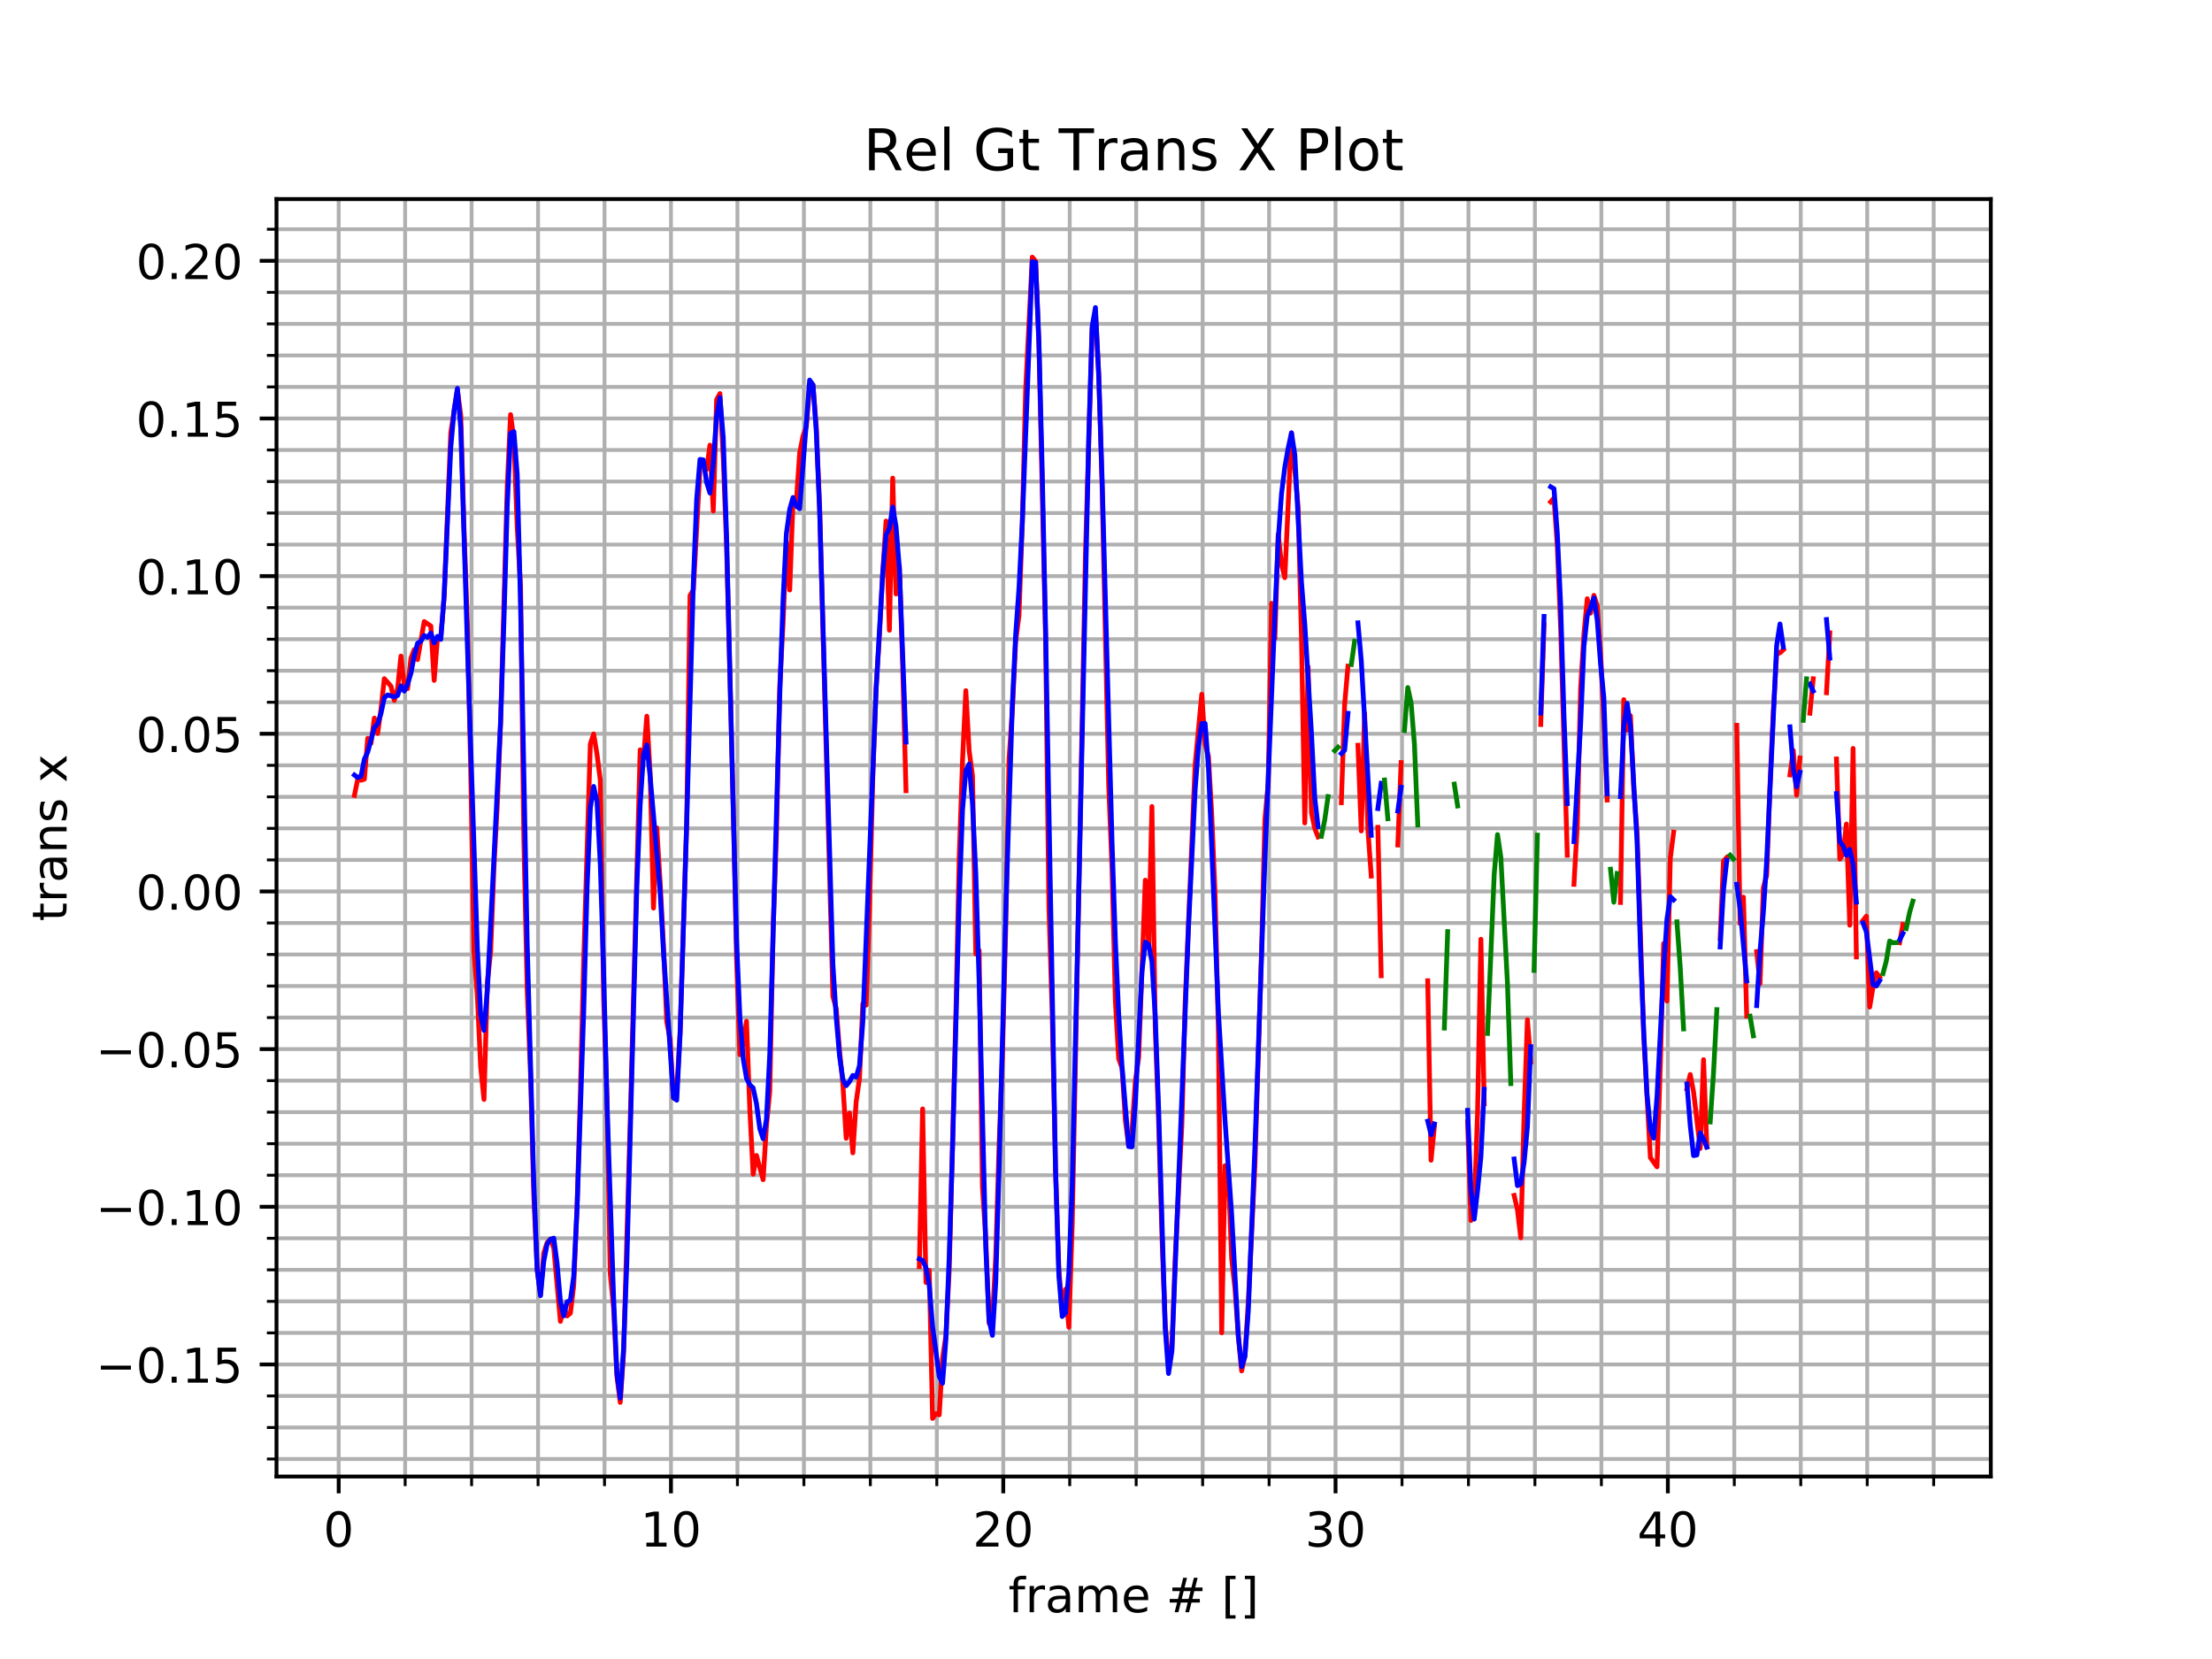 <?xml version="1.0" encoding="utf-8" standalone="no"?>
<!DOCTYPE svg PUBLIC "-//W3C//DTD SVG 1.1//EN"
  "http://www.w3.org/Graphics/SVG/1.1/DTD/svg11.dtd">
<!-- Created with matplotlib (http://matplotlib.org/) -->
<svg height="345.6pt" version="1.1" viewBox="0 0 460.8 345.6" width="460.8pt" xmlns="http://www.w3.org/2000/svg" xmlns:xlink="http://www.w3.org/1999/xlink">
 <defs>
  <style type="text/css">
*{stroke-linecap:butt;stroke-linejoin:round;}
  </style>
 </defs>
 <g id="figure_1">
  <g id="patch_1">
   <path d="M 0 345.6 
L 460.8 345.6 
L 460.8 0 
L 0 0 
z
" style="fill:#ffffff;"/>
  </g>
  <g id="axes_1">
   <g id="patch_2">
    <path d="M 57.6 307.584 
L 414.72 307.584 
L 414.72 41.472 
L 57.6 41.472 
z
" style="fill:#ffffff;"/>
   </g>
   <g id="matplotlib.axis_1">
    <g id="xtick_1">
     <g id="line2d_1">
      <path clip-path="url(#pa405246eb6)" d="M 70.555 307.584 
L 70.555 41.472 
" style="fill:none;stroke:#b0b0b0;stroke-linecap:square;stroke-width:0.8;"/>
     </g>
     <g id="line2d_2">
      <defs>
       <path d="M 0 0 
L 0 3.5 
" id="mb6e372103e" style="stroke:#000000;stroke-width:0.8;"/>
      </defs>
      <g>
       <use style="stroke:#000000;stroke-width:0.8;" x="70.555" xlink:href="#mb6e372103e" y="307.584"/>
      </g>
     </g>
     <g id="text_1">
      <!-- 0 -->
      <defs>
       <path d="M 31.781 66.406 
Q 24.172 66.406 20.328 58.906 
Q 16.5 51.422 16.5 36.375 
Q 16.5 21.391 20.328 13.891 
Q 24.172 6.391 31.781 6.391 
Q 39.453 6.391 43.281 13.891 
Q 47.125 21.391 47.125 36.375 
Q 47.125 51.422 43.281 58.906 
Q 39.453 66.406 31.781 66.406 
z
M 31.781 74.219 
Q 44.047 74.219 50.516 64.516 
Q 56.984 54.828 56.984 36.375 
Q 56.984 17.969 50.516 8.266 
Q 44.047 -1.422 31.781 -1.422 
Q 19.531 -1.422 13.062 8.266 
Q 6.594 17.969 6.594 36.375 
Q 6.594 54.828 13.062 64.516 
Q 19.531 74.219 31.781 74.219 
z
" id="DejaVuSans-30"/>
      </defs>
      <g transform="translate(67.374 322.182)scale(0.1 -0.1)">
       <use xlink:href="#DejaVuSans-30"/>
      </g>
     </g>
    </g>
    <g id="xtick_2">
     <g id="line2d_3">
      <path clip-path="url(#pa405246eb6)" d="M 139.777 307.584 
L 139.777 41.472 
" style="fill:none;stroke:#b0b0b0;stroke-linecap:square;stroke-width:0.8;"/>
     </g>
     <g id="line2d_4">
      <g>
       <use style="stroke:#000000;stroke-width:0.8;" x="139.777" xlink:href="#mb6e372103e" y="307.584"/>
      </g>
     </g>
     <g id="text_2">
      <!-- 10 -->
      <defs>
       <path d="M 12.406 8.297 
L 28.516 8.297 
L 28.516 63.922 
L 10.984 60.406 
L 10.984 69.391 
L 28.422 72.906 
L 38.281 72.906 
L 38.281 8.297 
L 54.391 8.297 
L 54.391 0 
L 12.406 0 
z
" id="DejaVuSans-31"/>
      </defs>
      <g transform="translate(133.414 322.182)scale(0.1 -0.1)">
       <use xlink:href="#DejaVuSans-31"/>
       <use x="63.623" xlink:href="#DejaVuSans-30"/>
      </g>
     </g>
    </g>
    <g id="xtick_3">
     <g id="line2d_5">
      <path clip-path="url(#pa405246eb6)" d="M 208.999 307.584 
L 208.999 41.472 
" style="fill:none;stroke:#b0b0b0;stroke-linecap:square;stroke-width:0.8;"/>
     </g>
     <g id="line2d_6">
      <g>
       <use style="stroke:#000000;stroke-width:0.8;" x="208.999" xlink:href="#mb6e372103e" y="307.584"/>
      </g>
     </g>
     <g id="text_3">
      <!-- 20 -->
      <defs>
       <path d="M 19.188 8.297 
L 53.609 8.297 
L 53.609 0 
L 7.328 0 
L 7.328 8.297 
Q 12.938 14.109 22.625 23.891 
Q 32.328 33.688 34.812 36.531 
Q 39.547 41.844 41.422 45.531 
Q 43.312 49.219 43.312 52.781 
Q 43.312 58.594 39.234 62.25 
Q 35.156 65.922 28.609 65.922 
Q 23.969 65.922 18.812 64.312 
Q 13.672 62.703 7.812 59.422 
L 7.812 69.391 
Q 13.766 71.781 18.938 73 
Q 24.125 74.219 28.422 74.219 
Q 39.75 74.219 46.484 68.547 
Q 53.219 62.891 53.219 53.422 
Q 53.219 48.922 51.531 44.891 
Q 49.859 40.875 45.406 35.406 
Q 44.188 33.984 37.641 27.219 
Q 31.109 20.453 19.188 8.297 
z
" id="DejaVuSans-32"/>
      </defs>
      <g transform="translate(202.636 322.182)scale(0.1 -0.1)">
       <use xlink:href="#DejaVuSans-32"/>
       <use x="63.623" xlink:href="#DejaVuSans-30"/>
      </g>
     </g>
    </g>
    <g id="xtick_4">
     <g id="line2d_7">
      <path clip-path="url(#pa405246eb6)" d="M 278.22 307.584 
L 278.22 41.472 
" style="fill:none;stroke:#b0b0b0;stroke-linecap:square;stroke-width:0.8;"/>
     </g>
     <g id="line2d_8">
      <g>
       <use style="stroke:#000000;stroke-width:0.8;" x="278.22" xlink:href="#mb6e372103e" y="307.584"/>
      </g>
     </g>
     <g id="text_4">
      <!-- 30 -->
      <defs>
       <path d="M 40.578 39.312 
Q 47.656 37.797 51.625 33 
Q 55.609 28.219 55.609 21.188 
Q 55.609 10.406 48.188 4.484 
Q 40.766 -1.422 27.094 -1.422 
Q 22.516 -1.422 17.656 -0.516 
Q 12.797 0.391 7.625 2.203 
L 7.625 11.719 
Q 11.719 9.328 16.594 8.109 
Q 21.484 6.891 26.812 6.891 
Q 36.078 6.891 40.938 10.547 
Q 45.797 14.203 45.797 21.188 
Q 45.797 27.641 41.281 31.266 
Q 36.766 34.906 28.719 34.906 
L 20.219 34.906 
L 20.219 43.016 
L 29.109 43.016 
Q 36.375 43.016 40.234 45.922 
Q 44.094 48.828 44.094 54.297 
Q 44.094 59.906 40.109 62.906 
Q 36.141 65.922 28.719 65.922 
Q 24.656 65.922 20.016 65.031 
Q 15.375 64.156 9.812 62.312 
L 9.812 71.094 
Q 15.438 72.656 20.344 73.438 
Q 25.25 74.219 29.594 74.219 
Q 40.828 74.219 47.359 69.109 
Q 53.906 64.016 53.906 55.328 
Q 53.906 49.266 50.438 45.094 
Q 46.969 40.922 40.578 39.312 
z
" id="DejaVuSans-33"/>
      </defs>
      <g transform="translate(271.858 322.182)scale(0.1 -0.1)">
       <use xlink:href="#DejaVuSans-33"/>
       <use x="63.623" xlink:href="#DejaVuSans-30"/>
      </g>
     </g>
    </g>
    <g id="xtick_5">
     <g id="line2d_9">
      <path clip-path="url(#pa405246eb6)" d="M 347.442 307.584 
L 347.442 41.472 
" style="fill:none;stroke:#b0b0b0;stroke-linecap:square;stroke-width:0.8;"/>
     </g>
     <g id="line2d_10">
      <g>
       <use style="stroke:#000000;stroke-width:0.8;" x="347.442" xlink:href="#mb6e372103e" y="307.584"/>
      </g>
     </g>
     <g id="text_5">
      <!-- 40 -->
      <defs>
       <path d="M 37.797 64.312 
L 12.891 25.391 
L 37.797 25.391 
z
M 35.203 72.906 
L 47.609 72.906 
L 47.609 25.391 
L 58.016 25.391 
L 58.016 17.188 
L 47.609 17.188 
L 47.609 0 
L 37.797 0 
L 37.797 17.188 
L 4.891 17.188 
L 4.891 26.703 
z
" id="DejaVuSans-34"/>
      </defs>
      <g transform="translate(341.079 322.182)scale(0.1 -0.1)">
       <use xlink:href="#DejaVuSans-34"/>
       <use x="63.623" xlink:href="#DejaVuSans-30"/>
      </g>
     </g>
    </g>
    <g id="xtick_6">
     <g id="line2d_11">
      <path clip-path="url(#pa405246eb6)" d="M 84.4 307.584 
L 84.4 41.472 
" style="fill:none;stroke:#b0b0b0;stroke-linecap:square;stroke-width:0.8;"/>
     </g>
     <g id="line2d_12">
      <defs>
       <path d="M 0 0 
L 0 2 
" id="m684f79be50" style="stroke:#000000;stroke-width:0.6;"/>
      </defs>
      <g>
       <use style="stroke:#000000;stroke-width:0.6;" x="84.4" xlink:href="#m684f79be50" y="307.584"/>
      </g>
     </g>
    </g>
    <g id="xtick_7">
     <g id="line2d_13">
      <path clip-path="url(#pa405246eb6)" d="M 98.244 307.584 
L 98.244 41.472 
" style="fill:none;stroke:#b0b0b0;stroke-linecap:square;stroke-width:0.8;"/>
     </g>
     <g id="line2d_14">
      <g>
       <use style="stroke:#000000;stroke-width:0.6;" x="98.244" xlink:href="#m684f79be50" y="307.584"/>
      </g>
     </g>
    </g>
    <g id="xtick_8">
     <g id="line2d_15">
      <path clip-path="url(#pa405246eb6)" d="M 112.088 307.584 
L 112.088 41.472 
" style="fill:none;stroke:#b0b0b0;stroke-linecap:square;stroke-width:0.8;"/>
     </g>
     <g id="line2d_16">
      <g>
       <use style="stroke:#000000;stroke-width:0.6;" x="112.088" xlink:href="#m684f79be50" y="307.584"/>
      </g>
     </g>
    </g>
    <g id="xtick_9">
     <g id="line2d_17">
      <path clip-path="url(#pa405246eb6)" d="M 125.933 307.584 
L 125.933 41.472 
" style="fill:none;stroke:#b0b0b0;stroke-linecap:square;stroke-width:0.8;"/>
     </g>
     <g id="line2d_18">
      <g>
       <use style="stroke:#000000;stroke-width:0.6;" x="125.933" xlink:href="#m684f79be50" y="307.584"/>
      </g>
     </g>
    </g>
    <g id="xtick_10">
     <g id="line2d_19">
      <path clip-path="url(#pa405246eb6)" d="M 153.621 307.584 
L 153.621 41.472 
" style="fill:none;stroke:#b0b0b0;stroke-linecap:square;stroke-width:0.8;"/>
     </g>
     <g id="line2d_20">
      <g>
       <use style="stroke:#000000;stroke-width:0.6;" x="153.621" xlink:href="#m684f79be50" y="307.584"/>
      </g>
     </g>
    </g>
    <g id="xtick_11">
     <g id="line2d_21">
      <path clip-path="url(#pa405246eb6)" d="M 167.466 307.584 
L 167.466 41.472 
" style="fill:none;stroke:#b0b0b0;stroke-linecap:square;stroke-width:0.8;"/>
     </g>
     <g id="line2d_22">
      <g>
       <use style="stroke:#000000;stroke-width:0.6;" x="167.466" xlink:href="#m684f79be50" y="307.584"/>
      </g>
     </g>
    </g>
    <g id="xtick_12">
     <g id="line2d_23">
      <path clip-path="url(#pa405246eb6)" d="M 181.31 307.584 
L 181.31 41.472 
" style="fill:none;stroke:#b0b0b0;stroke-linecap:square;stroke-width:0.8;"/>
     </g>
     <g id="line2d_24">
      <g>
       <use style="stroke:#000000;stroke-width:0.6;" x="181.31" xlink:href="#m684f79be50" y="307.584"/>
      </g>
     </g>
    </g>
    <g id="xtick_13">
     <g id="line2d_25">
      <path clip-path="url(#pa405246eb6)" d="M 195.154 307.584 
L 195.154 41.472 
" style="fill:none;stroke:#b0b0b0;stroke-linecap:square;stroke-width:0.8;"/>
     </g>
     <g id="line2d_26">
      <g>
       <use style="stroke:#000000;stroke-width:0.6;" x="195.154" xlink:href="#m684f79be50" y="307.584"/>
      </g>
     </g>
    </g>
    <g id="xtick_14">
     <g id="line2d_27">
      <path clip-path="url(#pa405246eb6)" d="M 222.843 307.584 
L 222.843 41.472 
" style="fill:none;stroke:#b0b0b0;stroke-linecap:square;stroke-width:0.8;"/>
     </g>
     <g id="line2d_28">
      <g>
       <use style="stroke:#000000;stroke-width:0.6;" x="222.843" xlink:href="#m684f79be50" y="307.584"/>
      </g>
     </g>
    </g>
    <g id="xtick_15">
     <g id="line2d_29">
      <path clip-path="url(#pa405246eb6)" d="M 236.687 307.584 
L 236.687 41.472 
" style="fill:none;stroke:#b0b0b0;stroke-linecap:square;stroke-width:0.8;"/>
     </g>
     <g id="line2d_30">
      <g>
       <use style="stroke:#000000;stroke-width:0.6;" x="236.687" xlink:href="#m684f79be50" y="307.584"/>
      </g>
     </g>
    </g>
    <g id="xtick_16">
     <g id="line2d_31">
      <path clip-path="url(#pa405246eb6)" d="M 250.532 307.584 
L 250.532 41.472 
" style="fill:none;stroke:#b0b0b0;stroke-linecap:square;stroke-width:0.8;"/>
     </g>
     <g id="line2d_32">
      <g>
       <use style="stroke:#000000;stroke-width:0.6;" x="250.532" xlink:href="#m684f79be50" y="307.584"/>
      </g>
     </g>
    </g>
    <g id="xtick_17">
     <g id="line2d_33">
      <path clip-path="url(#pa405246eb6)" d="M 264.376 307.584 
L 264.376 41.472 
" style="fill:none;stroke:#b0b0b0;stroke-linecap:square;stroke-width:0.8;"/>
     </g>
     <g id="line2d_34">
      <g>
       <use style="stroke:#000000;stroke-width:0.6;" x="264.376" xlink:href="#m684f79be50" y="307.584"/>
      </g>
     </g>
    </g>
    <g id="xtick_18">
     <g id="line2d_35">
      <path clip-path="url(#pa405246eb6)" d="M 292.064 307.584 
L 292.064 41.472 
" style="fill:none;stroke:#b0b0b0;stroke-linecap:square;stroke-width:0.8;"/>
     </g>
     <g id="line2d_36">
      <g>
       <use style="stroke:#000000;stroke-width:0.6;" x="292.064" xlink:href="#m684f79be50" y="307.584"/>
      </g>
     </g>
    </g>
    <g id="xtick_19">
     <g id="line2d_37">
      <path clip-path="url(#pa405246eb6)" d="M 305.909 307.584 
L 305.909 41.472 
" style="fill:none;stroke:#b0b0b0;stroke-linecap:square;stroke-width:0.8;"/>
     </g>
     <g id="line2d_38">
      <g>
       <use style="stroke:#000000;stroke-width:0.6;" x="305.909" xlink:href="#m684f79be50" y="307.584"/>
      </g>
     </g>
    </g>
    <g id="xtick_20">
     <g id="line2d_39">
      <path clip-path="url(#pa405246eb6)" d="M 319.753 307.584 
L 319.753 41.472 
" style="fill:none;stroke:#b0b0b0;stroke-linecap:square;stroke-width:0.8;"/>
     </g>
     <g id="line2d_40">
      <g>
       <use style="stroke:#000000;stroke-width:0.6;" x="319.753" xlink:href="#m684f79be50" y="307.584"/>
      </g>
     </g>
    </g>
    <g id="xtick_21">
     <g id="line2d_41">
      <path clip-path="url(#pa405246eb6)" d="M 333.597 307.584 
L 333.597 41.472 
" style="fill:none;stroke:#b0b0b0;stroke-linecap:square;stroke-width:0.8;"/>
     </g>
     <g id="line2d_42">
      <g>
       <use style="stroke:#000000;stroke-width:0.6;" x="333.597" xlink:href="#m684f79be50" y="307.584"/>
      </g>
     </g>
    </g>
    <g id="xtick_22">
     <g id="line2d_43">
      <path clip-path="url(#pa405246eb6)" d="M 361.286 307.584 
L 361.286 41.472 
" style="fill:none;stroke:#b0b0b0;stroke-linecap:square;stroke-width:0.8;"/>
     </g>
     <g id="line2d_44">
      <g>
       <use style="stroke:#000000;stroke-width:0.6;" x="361.286" xlink:href="#m684f79be50" y="307.584"/>
      </g>
     </g>
    </g>
    <g id="xtick_23">
     <g id="line2d_45">
      <path clip-path="url(#pa405246eb6)" d="M 375.13 307.584 
L 375.13 41.472 
" style="fill:none;stroke:#b0b0b0;stroke-linecap:square;stroke-width:0.8;"/>
     </g>
     <g id="line2d_46">
      <g>
       <use style="stroke:#000000;stroke-width:0.6;" x="375.13" xlink:href="#m684f79be50" y="307.584"/>
      </g>
     </g>
    </g>
    <g id="xtick_24">
     <g id="line2d_47">
      <path clip-path="url(#pa405246eb6)" d="M 388.975 307.584 
L 388.975 41.472 
" style="fill:none;stroke:#b0b0b0;stroke-linecap:square;stroke-width:0.8;"/>
     </g>
     <g id="line2d_48">
      <g>
       <use style="stroke:#000000;stroke-width:0.6;" x="388.975" xlink:href="#m684f79be50" y="307.584"/>
      </g>
     </g>
    </g>
    <g id="xtick_25">
     <g id="line2d_49">
      <path clip-path="url(#pa405246eb6)" d="M 402.819 307.584 
L 402.819 41.472 
" style="fill:none;stroke:#b0b0b0;stroke-linecap:square;stroke-width:0.8;"/>
     </g>
     <g id="line2d_50">
      <g>
       <use style="stroke:#000000;stroke-width:0.6;" x="402.819" xlink:href="#m684f79be50" y="307.584"/>
      </g>
     </g>
    </g>
    <g id="text_6">
     <!-- frame # [] -->
     <defs>
      <path d="M 37.109 75.984 
L 37.109 68.5 
L 28.516 68.5 
Q 23.688 68.5 21.797 66.547 
Q 19.922 64.594 19.922 59.516 
L 19.922 54.688 
L 34.719 54.688 
L 34.719 47.703 
L 19.922 47.703 
L 19.922 0 
L 10.891 0 
L 10.891 47.703 
L 2.297 47.703 
L 2.297 54.688 
L 10.891 54.688 
L 10.891 58.5 
Q 10.891 67.625 15.141 71.797 
Q 19.391 75.984 28.609 75.984 
z
" id="DejaVuSans-66"/>
      <path d="M 41.109 46.297 
Q 39.594 47.172 37.812 47.578 
Q 36.031 48 33.891 48 
Q 26.266 48 22.188 43.047 
Q 18.109 38.094 18.109 28.812 
L 18.109 0 
L 9.078 0 
L 9.078 54.688 
L 18.109 54.688 
L 18.109 46.188 
Q 20.953 51.172 25.484 53.578 
Q 30.031 56 36.531 56 
Q 37.453 56 38.578 55.875 
Q 39.703 55.766 41.062 55.516 
z
" id="DejaVuSans-72"/>
      <path d="M 34.281 27.484 
Q 23.391 27.484 19.188 25 
Q 14.984 22.516 14.984 16.5 
Q 14.984 11.719 18.141 8.906 
Q 21.297 6.109 26.703 6.109 
Q 34.188 6.109 38.703 11.406 
Q 43.219 16.703 43.219 25.484 
L 43.219 27.484 
z
M 52.203 31.203 
L 52.203 0 
L 43.219 0 
L 43.219 8.297 
Q 40.141 3.328 35.547 0.953 
Q 30.953 -1.422 24.312 -1.422 
Q 15.922 -1.422 10.953 3.297 
Q 6 8.016 6 15.922 
Q 6 25.141 12.172 29.828 
Q 18.359 34.516 30.609 34.516 
L 43.219 34.516 
L 43.219 35.406 
Q 43.219 41.609 39.141 45 
Q 35.062 48.391 27.688 48.391 
Q 23 48.391 18.547 47.266 
Q 14.109 46.141 10.016 43.891 
L 10.016 52.203 
Q 14.938 54.109 19.578 55.047 
Q 24.219 56 28.609 56 
Q 40.484 56 46.344 49.844 
Q 52.203 43.703 52.203 31.203 
z
" id="DejaVuSans-61"/>
      <path d="M 52 44.188 
Q 55.375 50.25 60.062 53.125 
Q 64.75 56 71.094 56 
Q 79.641 56 84.281 50.016 
Q 88.922 44.047 88.922 33.016 
L 88.922 0 
L 79.891 0 
L 79.891 32.719 
Q 79.891 40.578 77.094 44.375 
Q 74.312 48.188 68.609 48.188 
Q 61.625 48.188 57.562 43.547 
Q 53.516 38.922 53.516 30.906 
L 53.516 0 
L 44.484 0 
L 44.484 32.719 
Q 44.484 40.625 41.703 44.406 
Q 38.922 48.188 33.109 48.188 
Q 26.219 48.188 22.156 43.531 
Q 18.109 38.875 18.109 30.906 
L 18.109 0 
L 9.078 0 
L 9.078 54.688 
L 18.109 54.688 
L 18.109 46.188 
Q 21.188 51.219 25.484 53.609 
Q 29.781 56 35.688 56 
Q 41.656 56 45.828 52.969 
Q 50 49.953 52 44.188 
z
" id="DejaVuSans-6d"/>
      <path d="M 56.203 29.594 
L 56.203 25.203 
L 14.891 25.203 
Q 15.484 15.922 20.484 11.062 
Q 25.484 6.203 34.422 6.203 
Q 39.594 6.203 44.453 7.469 
Q 49.312 8.734 54.109 11.281 
L 54.109 2.781 
Q 49.266 0.734 44.188 -0.344 
Q 39.109 -1.422 33.891 -1.422 
Q 20.797 -1.422 13.156 6.188 
Q 5.516 13.812 5.516 26.812 
Q 5.516 40.234 12.766 48.109 
Q 20.016 56 32.328 56 
Q 43.359 56 49.781 48.891 
Q 56.203 41.797 56.203 29.594 
z
M 47.219 32.234 
Q 47.125 39.594 43.094 43.984 
Q 39.062 48.391 32.422 48.391 
Q 24.906 48.391 20.391 44.141 
Q 15.875 39.891 15.188 32.172 
z
" id="DejaVuSans-65"/>
      <path id="DejaVuSans-20"/>
      <path d="M 51.125 44 
L 36.922 44 
L 32.812 27.688 
L 47.125 27.688 
z
M 43.797 71.781 
L 38.719 51.516 
L 52.984 51.516 
L 58.109 71.781 
L 65.922 71.781 
L 60.891 51.516 
L 76.125 51.516 
L 76.125 44 
L 58.984 44 
L 54.984 27.688 
L 70.516 27.688 
L 70.516 20.219 
L 53.078 20.219 
L 48 0 
L 40.188 0 
L 45.219 20.219 
L 30.906 20.219 
L 25.875 0 
L 18.016 0 
L 23.094 20.219 
L 7.719 20.219 
L 7.719 27.688 
L 24.906 27.688 
L 29 44 
L 13.281 44 
L 13.281 51.516 
L 30.906 51.516 
L 35.891 71.781 
z
" id="DejaVuSans-23"/>
      <path d="M 8.594 75.984 
L 29.297 75.984 
L 29.297 69 
L 17.578 69 
L 17.578 -6.203 
L 29.297 -6.203 
L 29.297 -13.188 
L 8.594 -13.188 
z
" id="DejaVuSans-5b"/>
      <path d="M 30.422 75.984 
L 30.422 -13.188 
L 9.719 -13.188 
L 9.719 -6.203 
L 21.391 -6.203 
L 21.391 69 
L 9.719 69 
L 9.719 75.984 
z
" id="DejaVuSans-5d"/>
     </defs>
     <g transform="translate(210.064 335.861)scale(0.1 -0.1)">
      <use xlink:href="#DejaVuSans-66"/>
      <use x="35.205" xlink:href="#DejaVuSans-72"/>
      <use x="76.318" xlink:href="#DejaVuSans-61"/>
      <use x="137.598" xlink:href="#DejaVuSans-6d"/>
      <use x="235.01" xlink:href="#DejaVuSans-65"/>
      <use x="296.533" xlink:href="#DejaVuSans-20"/>
      <use x="328.32" xlink:href="#DejaVuSans-23"/>
      <use x="412.109" xlink:href="#DejaVuSans-20"/>
      <use x="443.896" xlink:href="#DejaVuSans-5b"/>
      <use x="482.91" xlink:href="#DejaVuSans-5d"/>
     </g>
    </g>
   </g>
   <g id="matplotlib.axis_2">
    <g id="ytick_1">
     <g id="line2d_51">
      <path clip-path="url(#pa405246eb6)" d="M 57.6 284.236 
L 414.72 284.236 
" style="fill:none;stroke:#b0b0b0;stroke-linecap:square;stroke-width:0.8;"/>
     </g>
     <g id="line2d_52">
      <defs>
       <path d="M 0 0 
L -3.5 0 
" id="m4d8a43db43" style="stroke:#000000;stroke-width:0.8;"/>
      </defs>
      <g>
       <use style="stroke:#000000;stroke-width:0.8;" x="57.6" xlink:href="#m4d8a43db43" y="284.236"/>
      </g>
     </g>
     <g id="text_7">
      <!-- −0.15 -->
      <defs>
       <path d="M 10.594 35.5 
L 73.188 35.5 
L 73.188 27.203 
L 10.594 27.203 
z
" id="DejaVuSans-2212"/>
       <path d="M 10.688 12.406 
L 21 12.406 
L 21 0 
L 10.688 0 
z
" id="DejaVuSans-2e"/>
       <path d="M 10.797 72.906 
L 49.516 72.906 
L 49.516 64.594 
L 19.828 64.594 
L 19.828 46.734 
Q 21.969 47.469 24.109 47.828 
Q 26.266 48.188 28.422 48.188 
Q 40.625 48.188 47.75 41.5 
Q 54.891 34.812 54.891 23.391 
Q 54.891 11.625 47.562 5.094 
Q 40.234 -1.422 26.906 -1.422 
Q 22.312 -1.422 17.547 -0.641 
Q 12.797 0.141 7.719 1.703 
L 7.719 11.625 
Q 12.109 9.234 16.797 8.062 
Q 21.484 6.891 26.703 6.891 
Q 35.156 6.891 40.078 11.328 
Q 45.016 15.766 45.016 23.391 
Q 45.016 31 40.078 35.438 
Q 35.156 39.891 26.703 39.891 
Q 22.75 39.891 18.812 39.016 
Q 14.891 38.141 10.797 36.281 
z
" id="DejaVuSans-35"/>
      </defs>
      <g transform="translate(19.955 288.035)scale(0.1 -0.1)">
       <use xlink:href="#DejaVuSans-2212"/>
       <use x="83.789" xlink:href="#DejaVuSans-30"/>
       <use x="147.412" xlink:href="#DejaVuSans-2e"/>
       <use x="179.199" xlink:href="#DejaVuSans-31"/>
       <use x="242.822" xlink:href="#DejaVuSans-35"/>
      </g>
     </g>
    </g>
    <g id="ytick_2">
     <g id="line2d_53">
      <path clip-path="url(#pa405246eb6)" d="M 57.6 251.392 
L 414.72 251.392 
" style="fill:none;stroke:#b0b0b0;stroke-linecap:square;stroke-width:0.8;"/>
     </g>
     <g id="line2d_54">
      <g>
       <use style="stroke:#000000;stroke-width:0.8;" x="57.6" xlink:href="#m4d8a43db43" y="251.392"/>
      </g>
     </g>
     <g id="text_8">
      <!-- −0.10 -->
      <g transform="translate(19.955 255.191)scale(0.1 -0.1)">
       <use xlink:href="#DejaVuSans-2212"/>
       <use x="83.789" xlink:href="#DejaVuSans-30"/>
       <use x="147.412" xlink:href="#DejaVuSans-2e"/>
       <use x="179.199" xlink:href="#DejaVuSans-31"/>
       <use x="242.822" xlink:href="#DejaVuSans-30"/>
      </g>
     </g>
    </g>
    <g id="ytick_3">
     <g id="line2d_55">
      <path clip-path="url(#pa405246eb6)" d="M 57.6 218.549 
L 414.72 218.549 
" style="fill:none;stroke:#b0b0b0;stroke-linecap:square;stroke-width:0.8;"/>
     </g>
     <g id="line2d_56">
      <g>
       <use style="stroke:#000000;stroke-width:0.8;" x="57.6" xlink:href="#m4d8a43db43" y="218.549"/>
      </g>
     </g>
     <g id="text_9">
      <!-- −0.05 -->
      <g transform="translate(19.955 222.348)scale(0.1 -0.1)">
       <use xlink:href="#DejaVuSans-2212"/>
       <use x="83.789" xlink:href="#DejaVuSans-30"/>
       <use x="147.412" xlink:href="#DejaVuSans-2e"/>
       <use x="179.199" xlink:href="#DejaVuSans-30"/>
       <use x="242.822" xlink:href="#DejaVuSans-35"/>
      </g>
     </g>
    </g>
    <g id="ytick_4">
     <g id="line2d_57">
      <path clip-path="url(#pa405246eb6)" d="M 57.6 185.705 
L 414.72 185.705 
" style="fill:none;stroke:#b0b0b0;stroke-linecap:square;stroke-width:0.8;"/>
     </g>
     <g id="line2d_58">
      <g>
       <use style="stroke:#000000;stroke-width:0.8;" x="57.6" xlink:href="#m4d8a43db43" y="185.705"/>
      </g>
     </g>
     <g id="text_10">
      <!-- 0.00 -->
      <g transform="translate(28.334 189.504)scale(0.1 -0.1)">
       <use xlink:href="#DejaVuSans-30"/>
       <use x="63.623" xlink:href="#DejaVuSans-2e"/>
       <use x="95.41" xlink:href="#DejaVuSans-30"/>
       <use x="159.033" xlink:href="#DejaVuSans-30"/>
      </g>
     </g>
    </g>
    <g id="ytick_5">
     <g id="line2d_59">
      <path clip-path="url(#pa405246eb6)" d="M 57.6 152.861 
L 414.72 152.861 
" style="fill:none;stroke:#b0b0b0;stroke-linecap:square;stroke-width:0.8;"/>
     </g>
     <g id="line2d_60">
      <g>
       <use style="stroke:#000000;stroke-width:0.8;" x="57.6" xlink:href="#m4d8a43db43" y="152.861"/>
      </g>
     </g>
     <g id="text_11">
      <!-- 0.05 -->
      <g transform="translate(28.334 156.66)scale(0.1 -0.1)">
       <use xlink:href="#DejaVuSans-30"/>
       <use x="63.623" xlink:href="#DejaVuSans-2e"/>
       <use x="95.41" xlink:href="#DejaVuSans-30"/>
       <use x="159.033" xlink:href="#DejaVuSans-35"/>
      </g>
     </g>
    </g>
    <g id="ytick_6">
     <g id="line2d_61">
      <path clip-path="url(#pa405246eb6)" d="M 57.6 120.017 
L 414.72 120.017 
" style="fill:none;stroke:#b0b0b0;stroke-linecap:square;stroke-width:0.8;"/>
     </g>
     <g id="line2d_62">
      <g>
       <use style="stroke:#000000;stroke-width:0.8;" x="57.6" xlink:href="#m4d8a43db43" y="120.017"/>
      </g>
     </g>
     <g id="text_12">
      <!-- 0.10 -->
      <g transform="translate(28.334 123.817)scale(0.1 -0.1)">
       <use xlink:href="#DejaVuSans-30"/>
       <use x="63.623" xlink:href="#DejaVuSans-2e"/>
       <use x="95.41" xlink:href="#DejaVuSans-31"/>
       <use x="159.033" xlink:href="#DejaVuSans-30"/>
      </g>
     </g>
    </g>
    <g id="ytick_7">
     <g id="line2d_63">
      <path clip-path="url(#pa405246eb6)" d="M 57.6 87.174 
L 414.72 87.174 
" style="fill:none;stroke:#b0b0b0;stroke-linecap:square;stroke-width:0.8;"/>
     </g>
     <g id="line2d_64">
      <g>
       <use style="stroke:#000000;stroke-width:0.8;" x="57.6" xlink:href="#m4d8a43db43" y="87.174"/>
      </g>
     </g>
     <g id="text_13">
      <!-- 0.15 -->
      <g transform="translate(28.334 90.973)scale(0.1 -0.1)">
       <use xlink:href="#DejaVuSans-30"/>
       <use x="63.623" xlink:href="#DejaVuSans-2e"/>
       <use x="95.41" xlink:href="#DejaVuSans-31"/>
       <use x="159.033" xlink:href="#DejaVuSans-35"/>
      </g>
     </g>
    </g>
    <g id="ytick_8">
     <g id="line2d_65">
      <path clip-path="url(#pa405246eb6)" d="M 57.6 54.33 
L 414.72 54.33 
" style="fill:none;stroke:#b0b0b0;stroke-linecap:square;stroke-width:0.8;"/>
     </g>
     <g id="line2d_66">
      <g>
       <use style="stroke:#000000;stroke-width:0.8;" x="57.6" xlink:href="#m4d8a43db43" y="54.33"/>
      </g>
     </g>
     <g id="text_14">
      <!-- 0.20 -->
      <g transform="translate(28.334 58.129)scale(0.1 -0.1)">
       <use xlink:href="#DejaVuSans-30"/>
       <use x="63.623" xlink:href="#DejaVuSans-2e"/>
       <use x="95.41" xlink:href="#DejaVuSans-32"/>
       <use x="159.033" xlink:href="#DejaVuSans-30"/>
      </g>
     </g>
    </g>
    <g id="ytick_9">
     <g id="line2d_67">
      <path clip-path="url(#pa405246eb6)" d="M 57.6 303.942 
L 414.72 303.942 
" style="fill:none;stroke:#b0b0b0;stroke-linecap:square;stroke-width:0.8;"/>
     </g>
     <g id="line2d_68">
      <defs>
       <path d="M 0 0 
L -2 0 
" id="mebd73c3613" style="stroke:#000000;stroke-width:0.6;"/>
      </defs>
      <g>
       <use style="stroke:#000000;stroke-width:0.6;" x="57.6" xlink:href="#mebd73c3613" y="303.942"/>
      </g>
     </g>
    </g>
    <g id="ytick_10">
     <g id="line2d_69">
      <path clip-path="url(#pa405246eb6)" d="M 57.6 297.373 
L 414.72 297.373 
" style="fill:none;stroke:#b0b0b0;stroke-linecap:square;stroke-width:0.8;"/>
     </g>
     <g id="line2d_70">
      <g>
       <use style="stroke:#000000;stroke-width:0.6;" x="57.6" xlink:href="#mebd73c3613" y="297.373"/>
      </g>
     </g>
    </g>
    <g id="ytick_11">
     <g id="line2d_71">
      <path clip-path="url(#pa405246eb6)" d="M 57.6 290.805 
L 414.72 290.805 
" style="fill:none;stroke:#b0b0b0;stroke-linecap:square;stroke-width:0.8;"/>
     </g>
     <g id="line2d_72">
      <g>
       <use style="stroke:#000000;stroke-width:0.6;" x="57.6" xlink:href="#mebd73c3613" y="290.805"/>
      </g>
     </g>
    </g>
    <g id="ytick_12">
     <g id="line2d_73">
      <path clip-path="url(#pa405246eb6)" d="M 57.6 277.667 
L 414.72 277.667 
" style="fill:none;stroke:#b0b0b0;stroke-linecap:square;stroke-width:0.8;"/>
     </g>
     <g id="line2d_74">
      <g>
       <use style="stroke:#000000;stroke-width:0.6;" x="57.6" xlink:href="#mebd73c3613" y="277.667"/>
      </g>
     </g>
    </g>
    <g id="ytick_13">
     <g id="line2d_75">
      <path clip-path="url(#pa405246eb6)" d="M 57.6 271.098 
L 414.72 271.098 
" style="fill:none;stroke:#b0b0b0;stroke-linecap:square;stroke-width:0.8;"/>
     </g>
     <g id="line2d_76">
      <g>
       <use style="stroke:#000000;stroke-width:0.6;" x="57.6" xlink:href="#mebd73c3613" y="271.098"/>
      </g>
     </g>
    </g>
    <g id="ytick_14">
     <g id="line2d_77">
      <path clip-path="url(#pa405246eb6)" d="M 57.6 264.53 
L 414.72 264.53 
" style="fill:none;stroke:#b0b0b0;stroke-linecap:square;stroke-width:0.8;"/>
     </g>
     <g id="line2d_78">
      <g>
       <use style="stroke:#000000;stroke-width:0.6;" x="57.6" xlink:href="#mebd73c3613" y="264.53"/>
      </g>
     </g>
    </g>
    <g id="ytick_15">
     <g id="line2d_79">
      <path clip-path="url(#pa405246eb6)" d="M 57.6 257.961 
L 414.72 257.961 
" style="fill:none;stroke:#b0b0b0;stroke-linecap:square;stroke-width:0.8;"/>
     </g>
     <g id="line2d_80">
      <g>
       <use style="stroke:#000000;stroke-width:0.6;" x="57.6" xlink:href="#mebd73c3613" y="257.961"/>
      </g>
     </g>
    </g>
    <g id="ytick_16">
     <g id="line2d_81">
      <path clip-path="url(#pa405246eb6)" d="M 57.6 244.824 
L 414.72 244.824 
" style="fill:none;stroke:#b0b0b0;stroke-linecap:square;stroke-width:0.8;"/>
     </g>
     <g id="line2d_82">
      <g>
       <use style="stroke:#000000;stroke-width:0.6;" x="57.6" xlink:href="#mebd73c3613" y="244.824"/>
      </g>
     </g>
    </g>
    <g id="ytick_17">
     <g id="line2d_83">
      <path clip-path="url(#pa405246eb6)" d="M 57.6 238.255 
L 414.72 238.255 
" style="fill:none;stroke:#b0b0b0;stroke-linecap:square;stroke-width:0.8;"/>
     </g>
     <g id="line2d_84">
      <g>
       <use style="stroke:#000000;stroke-width:0.6;" x="57.6" xlink:href="#mebd73c3613" y="238.255"/>
      </g>
     </g>
    </g>
    <g id="ytick_18">
     <g id="line2d_85">
      <path clip-path="url(#pa405246eb6)" d="M 57.6 231.686 
L 414.72 231.686 
" style="fill:none;stroke:#b0b0b0;stroke-linecap:square;stroke-width:0.8;"/>
     </g>
     <g id="line2d_86">
      <g>
       <use style="stroke:#000000;stroke-width:0.6;" x="57.6" xlink:href="#mebd73c3613" y="231.686"/>
      </g>
     </g>
    </g>
    <g id="ytick_19">
     <g id="line2d_87">
      <path clip-path="url(#pa405246eb6)" d="M 57.6 225.117 
L 414.72 225.117 
" style="fill:none;stroke:#b0b0b0;stroke-linecap:square;stroke-width:0.8;"/>
     </g>
     <g id="line2d_88">
      <g>
       <use style="stroke:#000000;stroke-width:0.6;" x="57.6" xlink:href="#mebd73c3613" y="225.117"/>
      </g>
     </g>
    </g>
    <g id="ytick_20">
     <g id="line2d_89">
      <path clip-path="url(#pa405246eb6)" d="M 57.6 211.98 
L 414.72 211.98 
" style="fill:none;stroke:#b0b0b0;stroke-linecap:square;stroke-width:0.8;"/>
     </g>
     <g id="line2d_90">
      <g>
       <use style="stroke:#000000;stroke-width:0.6;" x="57.6" xlink:href="#mebd73c3613" y="211.98"/>
      </g>
     </g>
    </g>
    <g id="ytick_21">
     <g id="line2d_91">
      <path clip-path="url(#pa405246eb6)" d="M 57.6 205.411 
L 414.72 205.411 
" style="fill:none;stroke:#b0b0b0;stroke-linecap:square;stroke-width:0.8;"/>
     </g>
     <g id="line2d_92">
      <g>
       <use style="stroke:#000000;stroke-width:0.6;" x="57.6" xlink:href="#mebd73c3613" y="205.411"/>
      </g>
     </g>
    </g>
    <g id="ytick_22">
     <g id="line2d_93">
      <path clip-path="url(#pa405246eb6)" d="M 57.6 198.842 
L 414.72 198.842 
" style="fill:none;stroke:#b0b0b0;stroke-linecap:square;stroke-width:0.8;"/>
     </g>
     <g id="line2d_94">
      <g>
       <use style="stroke:#000000;stroke-width:0.6;" x="57.6" xlink:href="#mebd73c3613" y="198.842"/>
      </g>
     </g>
    </g>
    <g id="ytick_23">
     <g id="line2d_95">
      <path clip-path="url(#pa405246eb6)" d="M 57.6 192.274 
L 414.72 192.274 
" style="fill:none;stroke:#b0b0b0;stroke-linecap:square;stroke-width:0.8;"/>
     </g>
     <g id="line2d_96">
      <g>
       <use style="stroke:#000000;stroke-width:0.6;" x="57.6" xlink:href="#mebd73c3613" y="192.274"/>
      </g>
     </g>
    </g>
    <g id="ytick_24">
     <g id="line2d_97">
      <path clip-path="url(#pa405246eb6)" d="M 57.6 179.136 
L 414.72 179.136 
" style="fill:none;stroke:#b0b0b0;stroke-linecap:square;stroke-width:0.8;"/>
     </g>
     <g id="line2d_98">
      <g>
       <use style="stroke:#000000;stroke-width:0.6;" x="57.6" xlink:href="#mebd73c3613" y="179.136"/>
      </g>
     </g>
    </g>
    <g id="ytick_25">
     <g id="line2d_99">
      <path clip-path="url(#pa405246eb6)" d="M 57.6 172.567 
L 414.72 172.567 
" style="fill:none;stroke:#b0b0b0;stroke-linecap:square;stroke-width:0.8;"/>
     </g>
     <g id="line2d_100">
      <g>
       <use style="stroke:#000000;stroke-width:0.6;" x="57.6" xlink:href="#mebd73c3613" y="172.567"/>
      </g>
     </g>
    </g>
    <g id="ytick_26">
     <g id="line2d_101">
      <path clip-path="url(#pa405246eb6)" d="M 57.6 165.999 
L 414.72 165.999 
" style="fill:none;stroke:#b0b0b0;stroke-linecap:square;stroke-width:0.8;"/>
     </g>
     <g id="line2d_102">
      <g>
       <use style="stroke:#000000;stroke-width:0.6;" x="57.6" xlink:href="#mebd73c3613" y="165.999"/>
      </g>
     </g>
    </g>
    <g id="ytick_27">
     <g id="line2d_103">
      <path clip-path="url(#pa405246eb6)" d="M 57.6 159.43 
L 414.72 159.43 
" style="fill:none;stroke:#b0b0b0;stroke-linecap:square;stroke-width:0.8;"/>
     </g>
     <g id="line2d_104">
      <g>
       <use style="stroke:#000000;stroke-width:0.6;" x="57.6" xlink:href="#mebd73c3613" y="159.43"/>
      </g>
     </g>
    </g>
    <g id="ytick_28">
     <g id="line2d_105">
      <path clip-path="url(#pa405246eb6)" d="M 57.6 146.292 
L 414.72 146.292 
" style="fill:none;stroke:#b0b0b0;stroke-linecap:square;stroke-width:0.8;"/>
     </g>
     <g id="line2d_106">
      <g>
       <use style="stroke:#000000;stroke-width:0.6;" x="57.6" xlink:href="#mebd73c3613" y="146.292"/>
      </g>
     </g>
    </g>
    <g id="ytick_29">
     <g id="line2d_107">
      <path clip-path="url(#pa405246eb6)" d="M 57.6 139.724 
L 414.72 139.724 
" style="fill:none;stroke:#b0b0b0;stroke-linecap:square;stroke-width:0.8;"/>
     </g>
     <g id="line2d_108">
      <g>
       <use style="stroke:#000000;stroke-width:0.6;" x="57.6" xlink:href="#mebd73c3613" y="139.724"/>
      </g>
     </g>
    </g>
    <g id="ytick_30">
     <g id="line2d_109">
      <path clip-path="url(#pa405246eb6)" d="M 57.6 133.155 
L 414.72 133.155 
" style="fill:none;stroke:#b0b0b0;stroke-linecap:square;stroke-width:0.8;"/>
     </g>
     <g id="line2d_110">
      <g>
       <use style="stroke:#000000;stroke-width:0.6;" x="57.6" xlink:href="#mebd73c3613" y="133.155"/>
      </g>
     </g>
    </g>
    <g id="ytick_31">
     <g id="line2d_111">
      <path clip-path="url(#pa405246eb6)" d="M 57.6 126.586 
L 414.72 126.586 
" style="fill:none;stroke:#b0b0b0;stroke-linecap:square;stroke-width:0.8;"/>
     </g>
     <g id="line2d_112">
      <g>
       <use style="stroke:#000000;stroke-width:0.6;" x="57.6" xlink:href="#mebd73c3613" y="126.586"/>
      </g>
     </g>
    </g>
    <g id="ytick_32">
     <g id="line2d_113">
      <path clip-path="url(#pa405246eb6)" d="M 57.6 113.449 
L 414.72 113.449 
" style="fill:none;stroke:#b0b0b0;stroke-linecap:square;stroke-width:0.8;"/>
     </g>
     <g id="line2d_114">
      <g>
       <use style="stroke:#000000;stroke-width:0.6;" x="57.6" xlink:href="#mebd73c3613" y="113.449"/>
      </g>
     </g>
    </g>
    <g id="ytick_33">
     <g id="line2d_115">
      <path clip-path="url(#pa405246eb6)" d="M 57.6 106.88 
L 414.72 106.88 
" style="fill:none;stroke:#b0b0b0;stroke-linecap:square;stroke-width:0.8;"/>
     </g>
     <g id="line2d_116">
      <g>
       <use style="stroke:#000000;stroke-width:0.6;" x="57.6" xlink:href="#mebd73c3613" y="106.88"/>
      </g>
     </g>
    </g>
    <g id="ytick_34">
     <g id="line2d_117">
      <path clip-path="url(#pa405246eb6)" d="M 57.6 100.311 
L 414.72 100.311 
" style="fill:none;stroke:#b0b0b0;stroke-linecap:square;stroke-width:0.8;"/>
     </g>
     <g id="line2d_118">
      <g>
       <use style="stroke:#000000;stroke-width:0.6;" x="57.6" xlink:href="#mebd73c3613" y="100.311"/>
      </g>
     </g>
    </g>
    <g id="ytick_35">
     <g id="line2d_119">
      <path clip-path="url(#pa405246eb6)" d="M 57.6 93.742 
L 414.72 93.742 
" style="fill:none;stroke:#b0b0b0;stroke-linecap:square;stroke-width:0.8;"/>
     </g>
     <g id="line2d_120">
      <g>
       <use style="stroke:#000000;stroke-width:0.6;" x="57.6" xlink:href="#mebd73c3613" y="93.742"/>
      </g>
     </g>
    </g>
    <g id="ytick_36">
     <g id="line2d_121">
      <path clip-path="url(#pa405246eb6)" d="M 57.6 80.605 
L 414.72 80.605 
" style="fill:none;stroke:#b0b0b0;stroke-linecap:square;stroke-width:0.8;"/>
     </g>
     <g id="line2d_122">
      <g>
       <use style="stroke:#000000;stroke-width:0.6;" x="57.6" xlink:href="#mebd73c3613" y="80.605"/>
      </g>
     </g>
    </g>
    <g id="ytick_37">
     <g id="line2d_123">
      <path clip-path="url(#pa405246eb6)" d="M 57.6 74.036 
L 414.72 74.036 
" style="fill:none;stroke:#b0b0b0;stroke-linecap:square;stroke-width:0.8;"/>
     </g>
     <g id="line2d_124">
      <g>
       <use style="stroke:#000000;stroke-width:0.6;" x="57.6" xlink:href="#mebd73c3613" y="74.036"/>
      </g>
     </g>
    </g>
    <g id="ytick_38">
     <g id="line2d_125">
      <path clip-path="url(#pa405246eb6)" d="M 57.6 67.467 
L 414.72 67.467 
" style="fill:none;stroke:#b0b0b0;stroke-linecap:square;stroke-width:0.8;"/>
     </g>
     <g id="line2d_126">
      <g>
       <use style="stroke:#000000;stroke-width:0.6;" x="57.6" xlink:href="#mebd73c3613" y="67.467"/>
      </g>
     </g>
    </g>
    <g id="ytick_39">
     <g id="line2d_127">
      <path clip-path="url(#pa405246eb6)" d="M 57.6 60.899 
L 414.72 60.899 
" style="fill:none;stroke:#b0b0b0;stroke-linecap:square;stroke-width:0.8;"/>
     </g>
     <g id="line2d_128">
      <g>
       <use style="stroke:#000000;stroke-width:0.6;" x="57.6" xlink:href="#mebd73c3613" y="60.899"/>
      </g>
     </g>
    </g>
    <g id="ytick_40">
     <g id="line2d_129">
      <path clip-path="url(#pa405246eb6)" d="M 57.6 47.761 
L 414.72 47.761 
" style="fill:none;stroke:#b0b0b0;stroke-linecap:square;stroke-width:0.8;"/>
     </g>
     <g id="line2d_130">
      <g>
       <use style="stroke:#000000;stroke-width:0.6;" x="57.6" xlink:href="#mebd73c3613" y="47.761"/>
      </g>
     </g>
    </g>
    <g id="text_15">
     <!-- trans x -->
     <defs>
      <path d="M 18.312 70.219 
L 18.312 54.688 
L 36.812 54.688 
L 36.812 47.703 
L 18.312 47.703 
L 18.312 18.016 
Q 18.312 11.328 20.141 9.422 
Q 21.969 7.516 27.594 7.516 
L 36.812 7.516 
L 36.812 0 
L 27.594 0 
Q 17.188 0 13.234 3.875 
Q 9.281 7.766 9.281 18.016 
L 9.281 47.703 
L 2.688 47.703 
L 2.688 54.688 
L 9.281 54.688 
L 9.281 70.219 
z
" id="DejaVuSans-74"/>
      <path d="M 54.891 33.016 
L 54.891 0 
L 45.906 0 
L 45.906 32.719 
Q 45.906 40.484 42.875 44.328 
Q 39.844 48.188 33.797 48.188 
Q 26.516 48.188 22.312 43.547 
Q 18.109 38.922 18.109 30.906 
L 18.109 0 
L 9.078 0 
L 9.078 54.688 
L 18.109 54.688 
L 18.109 46.188 
Q 21.344 51.125 25.703 53.562 
Q 30.078 56 35.797 56 
Q 45.219 56 50.047 50.172 
Q 54.891 44.344 54.891 33.016 
z
" id="DejaVuSans-6e"/>
      <path d="M 44.281 53.078 
L 44.281 44.578 
Q 40.484 46.531 36.375 47.5 
Q 32.281 48.484 27.875 48.484 
Q 21.188 48.484 17.844 46.438 
Q 14.5 44.391 14.5 40.281 
Q 14.5 37.156 16.891 35.375 
Q 19.281 33.594 26.516 31.984 
L 29.594 31.297 
Q 39.156 29.25 43.188 25.516 
Q 47.219 21.781 47.219 15.094 
Q 47.219 7.469 41.188 3.016 
Q 35.156 -1.422 24.609 -1.422 
Q 20.219 -1.422 15.453 -0.562 
Q 10.688 0.297 5.422 2 
L 5.422 11.281 
Q 10.406 8.688 15.234 7.391 
Q 20.062 6.109 24.812 6.109 
Q 31.156 6.109 34.562 8.281 
Q 37.984 10.453 37.984 14.406 
Q 37.984 18.062 35.516 20.016 
Q 33.062 21.969 24.703 23.781 
L 21.578 24.516 
Q 13.234 26.266 9.516 29.906 
Q 5.812 33.547 5.812 39.891 
Q 5.812 47.609 11.281 51.797 
Q 16.75 56 26.812 56 
Q 31.781 56 36.172 55.266 
Q 40.578 54.547 44.281 53.078 
z
" id="DejaVuSans-73"/>
      <path d="M 54.891 54.688 
L 35.109 28.078 
L 55.906 0 
L 45.312 0 
L 29.391 21.484 
L 13.484 0 
L 2.875 0 
L 24.125 28.609 
L 4.688 54.688 
L 15.281 54.688 
L 29.781 35.203 
L 44.281 54.688 
z
" id="DejaVuSans-78"/>
     </defs>
     <g transform="translate(13.875 191.93)rotate(-90)scale(0.1 -0.1)">
      <use xlink:href="#DejaVuSans-74"/>
      <use x="39.209" xlink:href="#DejaVuSans-72"/>
      <use x="80.322" xlink:href="#DejaVuSans-61"/>
      <use x="141.602" xlink:href="#DejaVuSans-6e"/>
      <use x="204.98" xlink:href="#DejaVuSans-73"/>
      <use x="257.08" xlink:href="#DejaVuSans-20"/>
      <use x="288.867" xlink:href="#DejaVuSans-78"/>
     </g>
    </g>
   </g>
   <g id="line2d_131">
    <path clip-path="url(#pa405246eb6)" d="M 73.833 165.694 
L 74.525 162.306 
L 75.217 162.53 
L 75.906 162.319 
L 76.599 153.803 
L 77.291 154.833 
L 77.983 149.587 
L 78.675 152.804 
L 79.367 147.709 
L 80.06 141.379 
L 81.446 142.938 
L 82.139 145.913 
L 82.831 143.427 
L 83.523 136.671 
L 84.217 142.683 
L 84.909 143.471 
L 85.601 137.143 
L 86.293 135.321 
L 86.986 137.41 
L 88.367 129.483 
L 89.752 130.405 
L 90.442 141.742 
L 91.134 132.85 
L 91.826 132.697 
L 92.519 124.423 
L 93.902 90.157 
L 95.286 81.247 
L 95.979 86.514 
L 96.672 110.452 
L 97.364 130.152 
L 98.056 160.272 
L 98.749 198.392 
L 99.442 207.467 
L 100.134 222.282 
L 100.826 229.035 
L 101.517 204.787 
L 102.209 198.257 
L 102.901 180.657 
L 103.594 167.698 
L 104.285 150.478 
L 105.669 101.31 
L 106.362 86.375 
L 107.055 91.573 
L 107.748 109.861 
L 108.44 122.22 
L 109.132 175.002 
L 109.825 206.241 
L 110.517 223.79 
L 111.209 249.27 
L 111.902 264.495 
L 112.594 269.682 
L 113.286 261.019 
L 113.978 258.85 
L 114.67 258.144 
L 115.362 260.02 
L 116.746 275.267 
L 117.439 272.152 
L 118.131 274.14 
L 118.823 273.552 
L 119.515 267.834 
L 120.208 251.369 
L 120.9 227.88 
L 121.595 200.149 
L 122.979 154.984 
L 123.671 152.894 
L 124.364 157.1 
L 125.056 162.52 
L 125.748 207.745 
L 126.441 228.645 
L 127.13 265.389 
L 127.822 272.492 
L 128.514 286.691 
L 129.206 292.145 
L 129.9 281.909 
L 131.284 233.507 
L 133.363 156.206 
L 134.055 158.022 
L 134.748 149.199 
L 135.438 161.088 
L 136.13 189.176 
L 136.822 172.462 
L 137.515 183.721 
L 138.205 196.891 
L 138.897 212.876 
L 139.589 216.464 
L 140.281 228.733 
L 140.976 227.388 
L 141.668 215.071 
L 143.053 171.362 
L 143.745 124.046 
L 144.437 122.885 
L 145.821 97.456 
L 146.511 96.54 
L 147.203 97.784 
L 147.896 92.728 
L 148.588 106.451 
L 149.281 83.26 
L 149.974 81.988 
L 150.666 95.334 
L 151.358 113.748 
L 152.744 167.872 
L 153.436 199.573 
L 154.128 219.708 
L 154.82 217.368 
L 155.51 212.747 
L 156.202 231.159 
L 156.895 244.628 
L 157.587 240.702 
L 158.972 245.749 
L 159.664 234.535 
L 160.356 227.336 
L 161.051 193.77 
L 161.744 173.977 
L 162.436 142.977 
L 163.128 129.806 
L 163.819 112.893 
L 164.511 122.909 
L 165.203 104.224 
L 165.895 104.476 
L 166.586 94.364 
L 167.278 90.848 
L 167.971 88.895 
L 168.663 80.353 
L 169.356 80.197 
L 170.049 88.971 
L 170.741 105.642 
L 173.51 207.591 
L 174.203 210.109 
L 174.893 218.902 
L 175.585 225.779 
L 176.277 237.132 
L 176.97 231.875 
L 177.662 240.16 
L 178.355 229.516 
L 179.047 224.67 
L 179.739 209.115 
L 180.434 209.384 
L 181.126 189.274 
L 181.819 161.908 
L 182.511 143.191 
L 183.201 132.386 
L 183.893 119.188 
L 184.585 108.536 
L 185.278 131.289 
L 185.97 99.603 
L 186.661 123.737 
L 187.354 117.845 
L 188.046 138.819 
L 188.738 164.721 
M 191.51 263.859 
L 192.199 231.01 
L 192.891 267.166 
L 193.584 264.646 
L 194.276 295.488 
L 194.968 294.497 
L 195.66 294.739 
L 196.352 282.974 
L 197.045 278.238 
L 197.739 264.511 
L 199.123 211.518 
L 199.816 178.776 
L 200.509 158.504 
L 201.201 143.877 
L 201.893 156.375 
L 202.586 161.627 
L 203.276 198.725 
L 203.968 197.996 
L 204.66 247.263 
L 205.352 257.855 
L 206.045 275.675 
L 206.737 275.115 
L 207.429 261.83 
L 208.121 238.822 
L 208.816 220.285 
L 209.508 193.246 
L 210.2 158.195 
L 210.893 147.905 
L 211.584 133.623 
L 212.276 128.182 
L 212.968 108.801 
L 213.661 81.218 
L 215.044 53.568 
L 215.736 54.407 
L 216.429 71.957 
L 217.815 133.002 
L 218.507 188.978 
L 219.199 211.349 
L 219.892 243.711 
L 220.585 264.587 
L 221.277 273.037 
L 221.97 268.568 
L 222.662 276.471 
L 223.355 255.324 
L 226.123 115.317 
L 227.508 68.496 
L 228.2 65.137 
L 228.893 78.068 
L 229.585 101.29 
L 230.969 163.816 
L 231.662 180.991 
L 232.354 208.555 
L 233.046 220.581 
L 233.739 222.472 
L 234.434 233.386 
L 235.127 238.737 
L 235.819 235.494 
L 236.511 225.264 
L 237.206 220.218 
L 238.59 183.355 
L 239.282 196.943 
L 239.966 168.009 
L 240.659 214.059 
L 241.351 233.355 
L 242.043 256.996 
L 242.735 275.958 
L 243.428 283.692 
L 244.12 281.093 
L 244.812 262.192 
L 246.197 234.446 
L 246.889 208.951 
L 248.967 159.307 
L 250.352 144.628 
L 251.044 155.04 
L 251.737 157.556 
L 252.429 169.786 
L 253.121 186.318 
L 253.813 214.809 
L 254.501 277.651 
L 255.193 242.838 
L 255.885 244.405 
L 256.577 262.216 
L 257.27 268.44 
L 257.962 278.36 
L 258.654 285.592 
L 259.347 282.308 
L 260.041 271.303 
L 261.425 242.651 
L 262.809 197.802 
L 263.502 170.72 
L 264.194 163.16 
L 264.886 125.688 
L 265.576 132.995 
L 266.269 111.261 
L 266.961 117.544 
L 267.653 120.338 
L 269.037 90.194 
L 270.422 105.641 
L 271.116 132.467 
L 271.809 171.447 
L 272.501 138.893 
L 273.193 169.23 
L 273.887 172.588 
L 274.579 174.336 
M 279.422 167.224 
L 280.114 146.722 
L 280.807 138.782 
M 282.885 155.253 
L 283.577 173.103 
L 284.269 148.553 
L 284.961 172.752 
L 285.652 182.498 
M 287.037 172.354 
L 287.729 203.266 
M 291.19 176.023 
L 291.882 158.862 
M 297.421 204.314 
L 298.113 241.698 
L 298.805 234.71 
M 305.73 233.7 
L 306.422 254.254 
L 307.114 251.638 
L 307.805 231.834 
L 308.497 195.656 
L 309.189 229.931 
M 315.42 249.024 
L 316.112 251.997 
L 316.804 257.86 
L 317.496 232.383 
L 318.188 212.426 
L 318.881 221.216 
M 320.961 150.924 
L 321.653 130.124 
M 323.035 104.553 
L 323.727 103.741 
L 324.419 113.754 
L 325.113 130.84 
L 326.497 178.168 
M 327.885 184.217 
L 328.577 171.819 
L 329.269 143.395 
L 329.961 132.119 
L 330.653 124.726 
L 331.346 127.718 
L 332.038 124.021 
L 332.73 126.121 
L 333.423 136.048 
L 334.115 149.954 
L 334.807 166.668 
M 337.575 188.002 
L 338.267 145.746 
L 338.959 152.103 
L 339.652 149.115 
L 340.344 164.449 
L 341.036 173.5 
L 342.419 215.742 
L 343.803 241.156 
L 345.185 243.075 
L 345.877 221.575 
L 346.57 196.56 
L 347.262 208.539 
L 347.954 178.781 
L 348.646 173.364 
M 351.415 226.816 
L 352.107 223.84 
L 352.799 227.476 
L 354.184 239.235 
L 354.876 220.748 
L 355.569 238.929 
M 358.34 195.508 
L 359.03 179.38 
L 359.722 178.642 
M 361.799 151.093 
L 362.492 192.367 
L 363.184 186.892 
L 363.876 211.659 
M 365.953 198.241 
L 366.645 204.898 
L 367.338 184.922 
L 368.03 182.336 
L 368.723 163.555 
L 369.415 148.207 
L 370.108 136.253 
L 370.8 135.996 
L 371.492 135.356 
M 372.878 161.427 
L 373.57 156.34 
L 374.262 165.642 
L 374.955 157.896 
M 377.032 148.574 
L 377.725 141.4 
M 380.492 144.312 
L 381.184 131.826 
M 382.568 158.11 
L 383.261 178.97 
L 383.953 177.899 
L 384.645 171.661 
L 385.337 192.736 
L 386.029 155.905 
L 386.721 199.339 
M 388.104 191.735 
L 388.797 190.853 
L 389.489 209.797 
L 390.18 205.646 
L 390.872 202.648 
L 391.564 203.573 
M 395.718 196.397 
L 396.41 192.586 
L 396.41 192.586 
" style="fill:none;stroke:#ff0000;stroke-linecap:square;"/>
   </g>
   <g id="line2d_132">
    <path clip-path="url(#pa405246eb6)" d="M 73.833 161.457 
L 74.525 161.978 
L 75.217 161.656 
L 75.906 158.142 
L 76.599 156.673 
L 77.983 151.542 
L 78.675 150.795 
L 79.367 148.618 
L 80.06 145.348 
L 80.752 144.764 
L 82.139 145.17 
L 82.831 144.88 
L 83.523 142.87 
L 84.217 143.97 
L 84.909 142.507 
L 85.601 140.268 
L 86.293 136.606 
L 86.986 133.998 
L 87.675 133.578 
L 88.367 132.396 
L 89.06 132.776 
L 89.752 131.883 
L 90.442 133.929 
L 91.134 132.565 
L 91.826 133.202 
L 92.519 124.155 
L 93.902 93.301 
L 94.594 85.469 
L 95.286 80.91 
L 95.979 89.149 
L 97.364 134.411 
L 99.442 197.555 
L 100.134 211.396 
L 100.826 214.665 
L 101.517 206.405 
L 102.901 178.702 
L 104.285 150.252 
L 104.977 129.518 
L 105.669 105.37 
L 106.362 90.27 
L 107.055 89.912 
L 107.748 98.871 
L 108.44 125.993 
L 109.825 196.561 
L 111.209 246.659 
L 111.902 264.44 
L 112.594 269.906 
L 113.286 262.704 
L 113.978 259.179 
L 114.67 258.168 
L 115.362 257.928 
L 116.054 263.216 
L 116.746 271.136 
L 117.439 274.111 
L 118.131 271.204 
L 118.823 270.888 
L 119.515 265.846 
L 120.208 251.904 
L 121.595 210.781 
L 122.287 185.291 
L 122.979 168.353 
L 123.671 163.825 
L 124.364 166.94 
L 125.056 180.142 
L 125.748 202.237 
L 126.441 229.535 
L 127.822 270.296 
L 128.514 286.074 
L 129.206 291.235 
L 129.9 281.011 
L 130.592 262.67 
L 132.671 184.423 
L 133.363 167.592 
L 134.055 157.221 
L 134.748 155.198 
L 135.438 161.807 
L 137.515 185.677 
L 138.205 198.046 
L 140.281 228.652 
L 140.976 229.189 
L 141.668 215.62 
L 143.053 171.448 
L 144.437 121.309 
L 145.129 104.005 
L 145.821 95.708 
L 146.511 95.798 
L 147.203 100.472 
L 147.896 102.709 
L 148.588 96.377 
L 149.281 86.737 
L 149.974 82.807 
L 150.666 91.122 
L 151.358 111.736 
L 152.744 168.403 
L 153.436 195.892 
L 154.128 211.817 
L 154.82 220.55 
L 155.51 224.63 
L 156.202 225.983 
L 156.895 226.635 
L 157.587 229.905 
L 158.279 235.121 
L 158.972 237.218 
L 159.664 233.161 
L 160.356 219.617 
L 162.436 144.862 
L 163.128 124.891 
L 163.819 111.169 
L 164.511 106.1 
L 165.203 103.633 
L 165.895 105.47 
L 166.586 105.983 
L 168.663 79.176 
L 169.356 80.145 
L 170.049 89.919 
L 170.741 106.281 
L 173.51 200.953 
L 174.203 211.972 
L 174.893 220.02 
L 175.585 224.839 
L 176.277 226.171 
L 176.97 225.308 
L 177.662 224.029 
L 178.355 224.372 
L 179.047 221.968 
L 179.739 212.984 
L 182.511 143.593 
L 183.893 119.333 
L 184.585 111.468 
L 185.278 110.024 
L 185.97 105.619 
L 186.661 109.698 
L 187.354 118.324 
L 188.738 154.587 
M 191.51 262.261 
L 192.199 262.572 
L 192.891 264.069 
L 193.584 267.81 
L 194.276 276.33 
L 195.66 286.73 
L 196.352 288.152 
L 197.045 279.075 
L 197.739 261.812 
L 198.431 239.224 
L 199.816 187.917 
L 200.509 168.727 
L 201.201 160.597 
L 201.893 159.162 
L 202.586 167.429 
L 203.276 181.915 
L 203.968 204.401 
L 205.352 259.909 
L 206.045 275.001 
L 206.737 278.184 
L 207.429 267.227 
L 208.121 243.811 
L 209.508 190.229 
L 210.893 146.704 
L 211.584 132.175 
L 212.276 122.511 
L 212.968 108.883 
L 215.044 54.491 
L 215.736 54.661 
L 216.429 71.354 
L 217.121 98.323 
L 217.815 131.038 
L 219.892 243.832 
L 220.585 265.772 
L 221.277 274.257 
L 221.97 273.476 
L 222.662 265.028 
L 223.355 247.022 
L 224.739 185.454 
L 226.816 90.681 
L 227.508 68.051 
L 228.2 64.059 
L 228.893 78.491 
L 229.585 99.705 
L 231.662 175.509 
L 232.354 196.047 
L 233.046 211.319 
L 233.739 222.162 
L 235.127 238.858 
L 235.819 238.916 
L 236.511 229.817 
L 237.898 202.359 
L 238.59 196.261 
L 239.282 196.799 
L 239.966 200.301 
L 240.659 211.683 
L 241.351 230.667 
L 242.735 276.661 
L 243.428 286.128 
L 244.12 281.526 
L 245.505 246.413 
L 247.582 193.239 
L 248.967 164.569 
L 249.659 155.44 
L 250.352 150.734 
L 251.044 150.711 
L 251.737 159.69 
L 253.813 210.899 
L 255.193 233.44 
L 256.577 252.934 
L 257.962 278.269 
L 258.654 284.701 
L 259.347 282.604 
L 260.041 273.147 
L 261.425 238.939 
L 263.502 179.216 
L 265.576 128.148 
L 266.269 112.594 
L 266.961 102.873 
L 267.653 97.297 
L 268.345 93.384 
L 269.037 90.167 
L 269.729 94.724 
L 271.116 121.169 
L 271.809 130.01 
L 273.193 152.625 
L 273.887 166.203 
L 274.579 172.204 
M 279.422 156.978 
L 280.114 156.28 
L 280.807 148.602 
M 282.885 129.753 
L 283.577 137.597 
L 285.652 174.008 
M 287.037 168.44 
L 287.729 163.173 
M 291.19 168.949 
L 291.882 163.998 
M 297.421 233.563 
L 298.113 236.373 
L 298.805 234.134 
M 305.73 231.308 
L 306.422 247.904 
L 307.114 253.961 
L 307.805 247.995 
L 308.497 241.014 
L 309.189 226.923 
M 315.42 241.44 
L 316.112 246.99 
L 316.804 246.624 
L 317.496 242.153 
L 318.188 234.789 
L 318.881 218.043 
M 320.961 148.541 
L 321.653 128.402 
M 323.035 101.41 
L 323.727 101.812 
L 324.419 111.139 
L 325.113 125.994 
L 325.805 149.104 
L 326.497 167.393 
M 327.885 175.325 
L 329.269 150.929 
L 329.961 134.66 
L 330.653 128.285 
L 331.346 126.627 
L 332.038 124.567 
L 332.73 129.173 
L 333.423 138.214 
L 334.115 145.415 
L 334.807 165.37 
M 337.575 165.955 
L 338.267 151.354 
L 338.959 146.526 
L 339.652 151.294 
L 341.036 175.419 
L 341.727 197.294 
L 342.419 215.043 
L 343.111 228.073 
L 343.803 235.208 
L 344.493 237.109 
L 345.185 228.471 
L 346.57 201.894 
L 347.262 191.474 
L 347.954 186.792 
L 348.646 187.443 
M 351.415 225.813 
L 352.107 234.463 
L 352.799 240.736 
L 353.492 240.604 
L 354.184 236.002 
L 354.876 237.295 
L 355.569 238.967 
M 358.34 197.275 
L 359.03 185.445 
L 359.722 179.227 
M 361.799 184.213 
L 362.492 189.32 
L 363.876 204.342 
M 365.953 209.49 
L 366.645 198.139 
L 367.338 190.076 
L 368.03 179.389 
L 370.108 134.466 
L 370.8 129.981 
L 371.492 134.789 
M 372.878 151.415 
L 373.57 160.175 
L 374.262 163.898 
L 374.955 160.876 
M 377.032 142.492 
L 377.725 143.946 
M 380.492 129.063 
L 381.184 137.096 
M 382.568 165.32 
L 383.261 175.325 
L 383.953 176.181 
L 384.645 178.177 
L 385.337 176.948 
L 386.029 180.05 
L 386.721 187.929 
M 388.104 192.286 
L 388.797 194.11 
L 390.18 205.096 
L 390.872 205.398 
L 391.564 204.275 
M 395.718 195.83 
L 396.41 194.459 
L 396.41 194.459 
" style="fill:none;stroke:#0000ff;stroke-linecap:square;"/>
   </g>
   <g id="line2d_133">
    <path clip-path="url(#pa405246eb6)" d="M 275.271 174.193 
L 275.963 170.833 
L 276.656 165.938 
M 278.04 156.373 
L 278.733 155.665 
M 281.499 138.423 
L 282.192 133.589 
M 288.422 162.49 
L 289.114 170.557 
M 292.575 152.186 
L 293.267 143.229 
L 293.961 146.466 
L 294.653 155.034 
L 295.346 171.857 
M 300.885 214.166 
L 301.577 194.077 
M 302.96 163.353 
L 303.652 167.894 
M 309.881 215.284 
L 311.268 182.151 
L 311.96 173.86 
L 312.653 178.571 
L 314.036 204.938 
L 314.728 225.734 
M 319.577 202.153 
L 320.269 173.98 
M 335.499 181.074 
L 336.191 187.95 
L 336.883 181.96 
M 349.338 192.04 
L 350.031 201.689 
L 350.722 214.341 
M 356.263 233.723 
L 356.955 223.535 
L 357.648 210.324 
M 360.414 178.15 
L 361.106 178.948 
M 364.568 211.696 
L 365.261 215.783 
M 375.648 150.054 
L 376.34 141.407 
M 392.257 202.819 
L 392.949 200.192 
L 393.641 196.031 
L 394.333 196.405 
L 395.025 196.358 
M 397.102 193.44 
L 397.795 190.114 
L 398.487 187.719 
L 398.487 187.719 
" style="fill:none;stroke:#008000;stroke-linecap:square;"/>
   </g>
   <g id="patch_3">
    <path d="M 57.6 307.584 
L 57.6 41.472 
" style="fill:none;stroke:#000000;stroke-linecap:square;stroke-linejoin:miter;stroke-width:0.8;"/>
   </g>
   <g id="patch_4">
    <path d="M 414.72 307.584 
L 414.72 41.472 
" style="fill:none;stroke:#000000;stroke-linecap:square;stroke-linejoin:miter;stroke-width:0.8;"/>
   </g>
   <g id="patch_5">
    <path d="M 57.6 307.584 
L 414.72 307.584 
" style="fill:none;stroke:#000000;stroke-linecap:square;stroke-linejoin:miter;stroke-width:0.8;"/>
   </g>
   <g id="patch_6">
    <path d="M 57.6 41.472 
L 414.72 41.472 
" style="fill:none;stroke:#000000;stroke-linecap:square;stroke-linejoin:miter;stroke-width:0.8;"/>
   </g>
   <g id="text_16">
    <!-- Rel Gt Trans X Plot -->
    <defs>
     <path d="M 44.391 34.188 
Q 47.562 33.109 50.562 29.594 
Q 53.562 26.078 56.594 19.922 
L 66.609 0 
L 56 0 
L 46.688 18.703 
Q 43.062 26.031 39.672 28.422 
Q 36.281 30.812 30.422 30.812 
L 19.672 30.812 
L 19.672 0 
L 9.812 0 
L 9.812 72.906 
L 32.078 72.906 
Q 44.578 72.906 50.734 67.672 
Q 56.891 62.453 56.891 51.906 
Q 56.891 45.016 53.688 40.469 
Q 50.484 35.938 44.391 34.188 
z
M 19.672 64.797 
L 19.672 38.922 
L 32.078 38.922 
Q 39.203 38.922 42.844 42.219 
Q 46.484 45.516 46.484 51.906 
Q 46.484 58.297 42.844 61.547 
Q 39.203 64.797 32.078 64.797 
z
" id="DejaVuSans-52"/>
     <path d="M 9.422 75.984 
L 18.406 75.984 
L 18.406 0 
L 9.422 0 
z
" id="DejaVuSans-6c"/>
     <path d="M 59.516 10.406 
L 59.516 29.984 
L 43.406 29.984 
L 43.406 38.094 
L 69.281 38.094 
L 69.281 6.781 
Q 63.578 2.734 56.688 0.656 
Q 49.812 -1.422 42 -1.422 
Q 24.906 -1.422 15.25 8.562 
Q 5.609 18.562 5.609 36.375 
Q 5.609 54.25 15.25 64.234 
Q 24.906 74.219 42 74.219 
Q 49.125 74.219 55.547 72.453 
Q 61.969 70.703 67.391 67.281 
L 67.391 56.781 
Q 61.922 61.422 55.766 63.766 
Q 49.609 66.109 42.828 66.109 
Q 29.438 66.109 22.719 58.641 
Q 16.016 51.172 16.016 36.375 
Q 16.016 21.625 22.719 14.156 
Q 29.438 6.688 42.828 6.688 
Q 48.047 6.688 52.141 7.594 
Q 56.25 8.5 59.516 10.406 
z
" id="DejaVuSans-47"/>
     <path d="M -0.297 72.906 
L 61.375 72.906 
L 61.375 64.594 
L 35.5 64.594 
L 35.5 0 
L 25.594 0 
L 25.594 64.594 
L -0.297 64.594 
z
" id="DejaVuSans-54"/>
     <path d="M 6.297 72.906 
L 16.891 72.906 
L 35.016 45.797 
L 53.219 72.906 
L 63.812 72.906 
L 40.375 37.891 
L 65.375 0 
L 54.781 0 
L 34.281 31 
L 13.625 0 
L 2.984 0 
L 29 38.922 
z
" id="DejaVuSans-58"/>
     <path d="M 19.672 64.797 
L 19.672 37.406 
L 32.078 37.406 
Q 38.969 37.406 42.719 40.969 
Q 46.484 44.531 46.484 51.125 
Q 46.484 57.672 42.719 61.234 
Q 38.969 64.797 32.078 64.797 
z
M 9.812 72.906 
L 32.078 72.906 
Q 44.344 72.906 50.609 67.359 
Q 56.891 61.812 56.891 51.125 
Q 56.891 40.328 50.609 34.812 
Q 44.344 29.297 32.078 29.297 
L 19.672 29.297 
L 19.672 0 
L 9.812 0 
z
" id="DejaVuSans-50"/>
     <path d="M 30.609 48.391 
Q 23.391 48.391 19.188 42.75 
Q 14.984 37.109 14.984 27.297 
Q 14.984 17.484 19.156 11.844 
Q 23.344 6.203 30.609 6.203 
Q 37.797 6.203 41.984 11.859 
Q 46.188 17.531 46.188 27.297 
Q 46.188 37.016 41.984 42.703 
Q 37.797 48.391 30.609 48.391 
z
M 30.609 56 
Q 42.328 56 49.016 48.375 
Q 55.719 40.766 55.719 27.297 
Q 55.719 13.875 49.016 6.219 
Q 42.328 -1.422 30.609 -1.422 
Q 18.844 -1.422 12.172 6.219 
Q 5.516 13.875 5.516 27.297 
Q 5.516 40.766 12.172 48.375 
Q 18.844 56 30.609 56 
z
" id="DejaVuSans-6f"/>
    </defs>
    <g transform="translate(179.866 35.472)scale(0.12 -0.12)">
     <use xlink:href="#DejaVuSans-52"/>
     <use x="69.42" xlink:href="#DejaVuSans-65"/>
     <use x="130.943" xlink:href="#DejaVuSans-6c"/>
     <use x="158.727" xlink:href="#DejaVuSans-20"/>
     <use x="190.514" xlink:href="#DejaVuSans-47"/>
     <use x="268.004" xlink:href="#DejaVuSans-74"/>
     <use x="307.213" xlink:href="#DejaVuSans-20"/>
     <use x="339" xlink:href="#DejaVuSans-54"/>
     <use x="399.865" xlink:href="#DejaVuSans-72"/>
     <use x="440.979" xlink:href="#DejaVuSans-61"/>
     <use x="502.258" xlink:href="#DejaVuSans-6e"/>
     <use x="565.637" xlink:href="#DejaVuSans-73"/>
     <use x="617.736" xlink:href="#DejaVuSans-20"/>
     <use x="649.523" xlink:href="#DejaVuSans-58"/>
     <use x="718.029" xlink:href="#DejaVuSans-20"/>
     <use x="749.816" xlink:href="#DejaVuSans-50"/>
     <use x="810.119" xlink:href="#DejaVuSans-6c"/>
     <use x="837.902" xlink:href="#DejaVuSans-6f"/>
     <use x="899.084" xlink:href="#DejaVuSans-74"/>
    </g>
   </g>
  </g>
 </g>
 <defs>
  <clipPath id="pa405246eb6">
   <rect height="266.112" width="357.12" x="57.6" y="41.472"/>
  </clipPath>
 </defs>
</svg>
